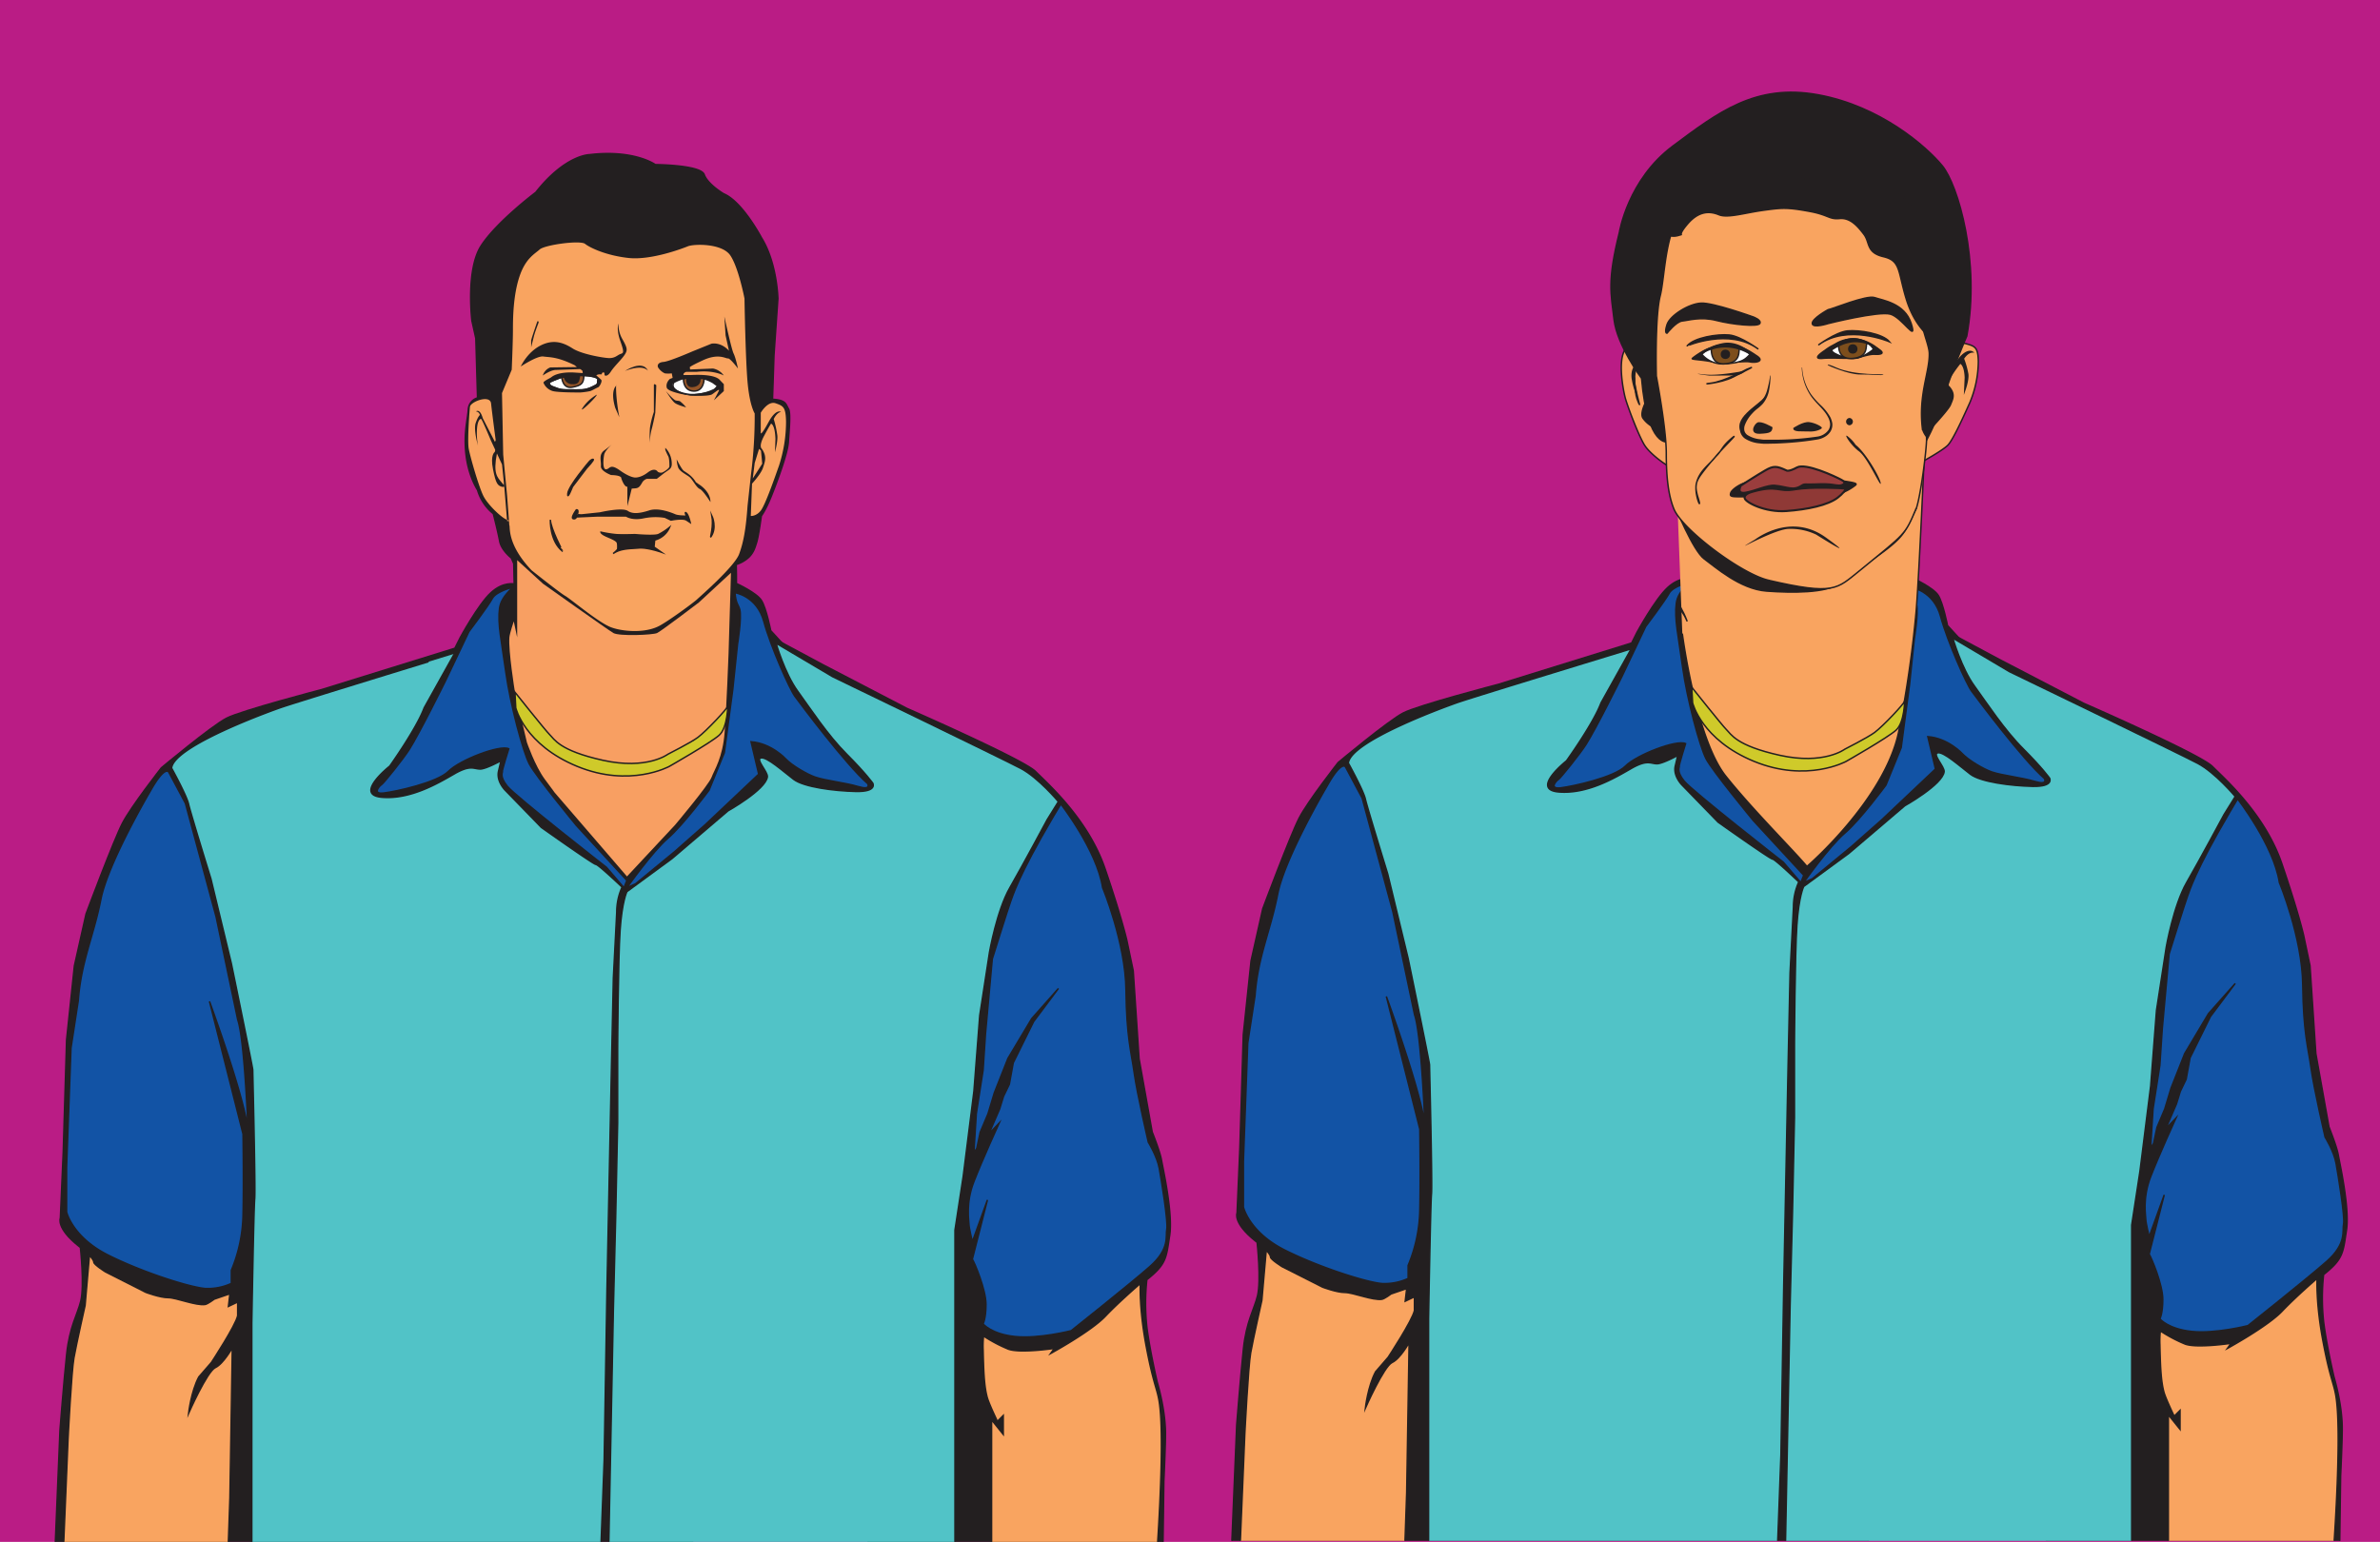 <svg xmlns="http://www.w3.org/2000/svg" xmlns:xlink="http://www.w3.org/1999/xlink" viewBox="0 0 1222.31 792"><defs><style>.cls-1,.cls-15{fill:none;}.cls-2{fill:#ba1c85;}.cls-3{clip-path:url(#clip-path);}.cls-11,.cls-22,.cls-4{fill:#231f20;}.cls-14,.cls-15,.cls-16,.cls-18,.cls-19,.cls-20,.cls-21,.cls-22,.cls-4,.cls-5,.cls-6,.cls-7,.cls-9{stroke:#231f20;stroke-miterlimit:10;}.cls-14,.cls-15,.cls-16,.cls-18,.cls-21,.cls-4,.cls-5,.cls-6,.cls-7,.cls-9{stroke-width:0.75px;}.cls-10,.cls-5{fill:#f9a460;}.cls-6{fill:#1253a5;}.cls-7{fill:#51c3c7;}.cls-8{fill:#f89f62;}.cls-9{fill:#cfca2a;}.cls-12,.cls-18{fill:#f9a561;}.cls-13,.cls-16{fill:#fff;}.cls-14{fill:#935427;}.cls-17{clip-path:url(#clip-path-2);}.cls-19{fill:#9a3d3d;}.cls-19,.cls-20{stroke-width:1.07px;}.cls-20{fill:#8f3936;}.cls-21{fill:#7d4e1c;}.cls-22{stroke-width:0.74px;}</style><clipPath id="clip-path"><rect class="cls-1" x="14" y="-122.3" width="592.95" height="916.38"/></clipPath><clipPath id="clip-path-2"><polyline class="cls-1" points="618.36 -124.92 1211.31 -124.92 1211.31 791.46 618.36 791.46"/></clipPath></defs><title>TZTommy</title><g id="Background"><rect class="cls-2" x="-54.46" y="-39.22" width="1332.13" height="874.59"/></g><g id="Layer_3" data-name="Layer 3"><g class="cls-3"><path class="cls-4" d="M422.53,341.38l43.17,22.46s59.9,26.2,66.13,32.44,27,24.46,35.69,49.91,11.23,36.94,11.23,36.94L582,498.6l3,45.17,6.74,37.68s4,10,4.74,14.23,6,27.45,4.24,38.93-1.59,14.7-11.73,22.71a113.43,113.43,0,0,0,0,24.21c1.5,12,5.24,28,5.24,28,0,.28,4.1,13.19,4.31,25.83.11,6.33-.81,25.33-.81,25.33L597,815l-128,31.7-41.31-98.08,27.08-368.47-53.16-45.8-5.24-7Z"/><path class="cls-4" d="M264.31,300s-5.74-1.5-12.23,4.49-15.72,23-15.72,23l-2.75,5.49-68.38,21.22s-41.17,10.73-48.91,14.72-33.44,25.46-33.44,25.46-15.47,19.71-20,28.45S44.2,469.4,44.2,469.4l-6,26.71-4,37.93-1.74,57.9L31,625.63s-2.33,5.13,9.47,14.49l.82.65s2.14,19.51.19,27.53c-1.66,6.84-5.74,13-7.24,27.2s-3.43,38.93-3.43,38.93L28,802.06l123.28,1.25,199.15,9.49L456.47,390.29l-60.65-66.38s-2.24-11.48-4.74-15.47-12.72-8.65-12.72-8.65Z"/><path class="cls-5" d="M45.94,644.84,43.7,670.55s-4.49,20-5.74,27-3,41.43-3,41.43l-2.49,59.39h84.6l1-29,1.24-77.11s-4.49,8.23-8.73,10.23S96.85,726,96.85,726s1.25-11.23,5.24-18.72l6.49-7.48s12.48-19,13.48-24v-7l-4.74,2.25.75-6.49-8,2.74s-3.39,2.55-4.74,2.75c-4.77.7-14.73-3.5-19-3.5s-11.48-2.74-11.48-2.74L54.18,653.33s-6-3.75-6-5S45.94,644.84,45.94,644.84Z"/><path class="cls-5" d="M509.25,794.08V729.32l6,7.48v-9.73l-3,3S507.88,721,507,717.71c-1.6-5.89-1.85-14.11-2.09-24.33a49.35,49.35,0,0,1,.22-7.11A75.84,75.84,0,0,0,517.86,693c6,2.24,23.58-.38,23.58-.38l-1.87,2.62s20.59-11.23,28.08-19.09,18-16.84,18-16.84-.74,12.35,3,32.19,5.63,21.51,6.74,28.82c3.24,21.48-1.87,86.85-1.87,86.85l-85.35,2.62Z"/><path class="cls-6" d="M77.26,406.26S55.55,443,51.81,462s-10.11,31.82-11.61,52l-3.74,24.34-2.25,61v23.21s3,13,21.53,22.21c17.16,8.56,39.31,15.61,48.13,16.9.7.1,1.32.17,1.84.2a29.18,29.18,0,0,0,13.1-2.62v-6.74a77.54,77.54,0,0,0,6-28.45c.38-16.47,0-41.55,0-41.55l-17.22-68.13s19.1,52,19.84,67.38c0,0-1.74-47.54-5.36-58L111,471,95.23,412.63l-8.61-16.1S84.7,393,77.26,406.26Z"/><path class="cls-6" d="M263.31,301.7s-8.49,2-10.48,5.74-12,17-12,17l-12.23,25.7s-13.16,26.61-18.47,34.94c-3.07,4.83-13.22,17.47-14.22,18s-5,5,1.25,4.24,27.45-5.36,33.19-11.16,26.45-13.79,30.94-11.55c0,0-3.49,11.11-3.24,11.55s-1.75,2.43,2.49,7.67,50.91,41.67,50.91,41.67l9,10.49,1.5-3.75L296,424s-21-25.45-24.21-31.69-9.73-30.45-12-46.92-4.28-24.73-3.25-32.94C257,309.29,258.57,306.19,263.31,301.7Z"/><path class="cls-6" d="M377.48,304.44s11.23,1.69,14.79,14.79S405.56,354,408.18,357.6s26.39,35.38,37.43,44.92c0,0,2.06,3.56-4.86,1.5S424,401,418.66,399.15c-4.22-1.42-12.07-6.07-15.16-9.36,0,0-7.3-8-17.78-8.79l3.93,16.65-27.52,26-15.72,13.85-20,16.47L322,455.93S335,437.52,343,430.6s21.15-24.71,21.15-24.71l7.86-19.28L376.36,354l2.43-23.2s2.25-13.48,1.13-17.79C379.35,310.89,377.86,309.87,377.48,304.44Z"/><path class="cls-7" d="M398.57,330.4s4.49,15.47,11,24.46,15.47,22.7,25.21,32.44,13.47,15,13.47,15,2.5,4.49-8.73,4.24-26.71-2.24-31.95-6.24-13.7-11.6-16.72-11,3.58,7.19,3.25,9.74c-.86,6.62-20.22,17.47-20.22,17.47L345.16,441l-23.2,17s-2.5,5-3.5,20-1.25,60.89-1.25,60.89v37.93l-1,48.17L315,673.54l-3.25,166.71,178.69-5V631.87l4.24-27.71,5.49-43.67,3-38.93,5-32.44s3.74-21.46,10.48-33.19S537.82,421,537.82,421l5.74-9.24s-10.23-12.22-19.21-17-96.71-47.16-96.71-47.16Z"/><path class="cls-7" d="M143.77,363.59s-54.4,19-55.65,30.94c0,0,7.74,14,8.73,18.47s11.48,38.43,11.48,38.43l10.48,43.43s11,53.4,11,54.65,1.49,61.14,1,66.38-1.49,63.89-1.49,63.89V798.32H308.48l1.8-48.41L311.72,662,314,549l1-46.67,1.74-33.94a30.92,30.92,0,0,1,2.75-12.72S307.23,444,306,444s-28-19-28-19l-18.46-19s-4.75-4.61-3.5-9.91l1.25-5.31s-7.85,4.31-10.73,4.24c-3.37-.07-5-2.24-13.23,2.5s-22.46,13.23-37.18,12,4-16,4-16,13.73-19.22,17.72-30l15.47-27.7S149.61,361.46,143.77,363.59Z"/><path class="cls-6" d="M544.81,413s18.47,23.71,21.46,42.93c0,0,11.73,28.2,12,52.65s2.75,31.95,4.24,42.68,7.24,35.44,7.24,35.44,4.49,7.23,5.62,13.47,4.61,27.7,3.87,31.2,1.74,10-8.74,19.21-40.37,32.94-40.37,32.94-16.53,4.25-28.76,3S504.88,680,504.88,680s1.5-2.5,1.5-10-5.74-21.21-7-23.21l7.74-30.45-7.74,21.46s-1.75-7.23-1.75-9-1.74-10.73,2.5-21.71,13-30.2,13-30.2l-5.24,5.49,5.49-12.72,2-6.49,3-6.24,2-11,10.49-21.22,12.72-17-13.72,15.48-12.23,20.46-7,17.72-3.24,10.73-4,9.48-1.74,8.24-1.5,2.25,1.25-20,3.49-22.34L506.13,531l3.49-38.43s8.49-27.2,9.49-29.7,3.49-12.22,21.71-43.17Z"/><path class="cls-4" d="M378.11,300.45c.25-.66,0-10.48,0-10.48a17.18,17.18,0,0,0,6.48-3.74c2.63-2.62,3.24-5.29,3.94-7.43C389.62,275.45,391,265,391,265s2.12-2.75,4.86-9.49,8.61-22.33,9-28.32,1.37-15.23,0-17.35-1-4.37-8.11-4.74l.75-22.59,2-29.07S399.19,135.12,391,122c0,0-9.73-18.47-19.34-22.46,0,0-8.24-4.87-10-9.86s-25.09-5.12-25.09-5.12-10.85-7.86-33.81-5.11c0,0-12.35,0-27.58,19.34,0,0-20.09,15.1-28.07,27.45s-4.74,38.56-4.74,38.56l2,9,.88,30.57a6.56,6.56,0,0,0-4.75,6.12c-.37,5.11-2.49,12.35-1.12,23.45s5.87,17.72,5.87,17.72a24.48,24.48,0,0,0,8.11,12.23s2.37,9.23,3.24,14,6,8.73,6,8.73l1.25,2.87.25,12.23,30.07,17.09,40.93,18.1Z"/><path class="cls-8" d="M283.27,405.27,322,450.19l24.7-26.46s17.22-20.46,18.72-24.45,5.74-10,6.74-23.21,2-40.18,2-40.18l1.25-41.68-16.47,15.23s-18.83,14.38-21.46,15.72c-2,1-19.47,1.74-22.46,0s-36.19-25.37-36.19-25.37l-13.22-12.07V327.4l-1.75-8.23s-2.07,6.11-2.25,8.23c-.57,6.88,2.75,27.46,2.75,27.46l6.24,26.45s4.16,12.15,9.23,19l5.07,6.82"/><path class="cls-9" d="M264.47,355.56s15.74,19.75,17.68,21.63c2.6,2.52,5,8.36,27.58,13.35S343,387.42,343,387.42s11.83-6,15.35-8.61c4.44-3.31,15.22-14.85,15.35-16s.12,10.86-4.37,14.85-25.58,16-25.58,16-20.21,11.11-47.29,0-31.57-30.07-31.57-30.07Z"/><path class="cls-10" d="M261.56,269.76c.63.62-1.5,9.6,11.48,23.2,0,0,14.35,11.48,17.22,13.11s16.67,13.34,23.21,16c5.85,2.35,17.83,3.37,25.21-.63,5.19-2.81,17.47-11.85,19.34-13.6S377.23,291,379.6,284.6s3.53-13.47,4.33-24.83l1.79-16.34a232.13,232.13,0,0,0,1.87-31.07s-2.5-3.75-3.62-15.6-1.62-43.42-1.62-43.42-3-15.73-7.24-22.09-18.72-6-21.83-4.74-19,7.24-30.45,6-19.84-5.24-22.34-7.24-20.71.5-23.33,2.87-7.36,4.62-10.48,14.23-3.25,21.08-3.25,27.2-.62,20.34-.62,20.34l-5,12,.62,31.56,2,21.09Z"/><path class="cls-10" d="M254.57,226.08s-1.87-14.1-2.37-18.84-10.6-.87-10.85,1.75-1.37,17.34-.63,21.46,5.24,19.84,7.62,24.46,9.6,11.35,12.1,12.1,0,.62,0,.62l-1.5-18.21-1.12-10.86-5.74-12.35s-4.49-10.86-5-11-1.87.75-2.12,5.36a35.57,35.57,0,0,0,.5,8.24s-2.38-8.11-1.13-11.61,2.12-4,2.12-4a2.25,2.25,0,0,0-2-1.87s2-1.74,3.49,3.49L254.2,227Z"/><path class="cls-11" d="M254.08,232.2s-2.38,1.37-.88,8.86,2.36,8.33,4.62,9H259v-1.87s1.32,2.87-1.17-.13-4.62-4.79-2.62-15.12-.38-3-.38-3Z"/><path class="cls-12" d="M390.71,222.46V212s3.62-6.24,7.61-4.86,5.24,2,5.37,9.48a73.48,73.48,0,0,1-3.62,22.58c-2,5.62-7,20.09-9.36,23.09s-5.12,2.74-5.12,2.74l.63-16.59s4.61-5,5.61-8.11,2.25-5.74-.62-9.86c0,0-1.75-1.1,1.25-6.66S396,217.6,396,217.6s2,.37,2.25,7.86l-.25,6.86s1.49-5.34,1.24-8.53a54.1,54.1,0,0,0-1.87-8.56s1.6-3.45,3.75-3.62c0,0-2.49-2-6.43,5.24S390.71,222.46,390.71,222.46Z"/><polygon class="cls-12" points="389.83 230.57 387.6 237.81 386.59 245.8 391.46 238.19 390.83 231.45 389.83 230.57"/><path class="cls-4" d="M326,274.62s9.86.88,12.1,0a29.34,29.34,0,0,0,5.74-3.74,11.35,11.35,0,0,1-7.61,6.49l-.37,3.62,3.74,2.62s-7.11-2.5-11.48-2.13-9.36.13-13.23,2.87c0,0,2.37-1.87,2.37-2.49s.16-2.8-.37-3.49c-1.46-1.92-7.49-3.12-8.24-5a63.29,63.29,0,0,0,7.74,1.25C319.71,274.87,326,274.62,326,274.62Z"/><path class="cls-4" d="M296,261.89s-3,4.12-1.62,4.5a1.2,1.2,0,0,0,1.62-.88l10.61-.49h15s3,2.12,8.86.87a30.47,30.47,0,0,1,11-.25l3.12,1.5s6.11-1.25,8,0l1.87,1.24s-.88-3.87-2-4.86.13,1.62.13,1.62-4.12.12-5.87-.63-8.48-3.49-13.1-2-8.61,2.12-11.36.25-14.1.75-14.1.75l-9.48,1-2.24-.12S297.5,261.64,296,261.89Z"/><path class="cls-4" d="M282.65,267s-.37,11.11,6.36,16.22C289,283.23,282.77,271.38,282.65,267Z"/><path class="cls-4" d="M302.58,237.2s-10.45,12.22-10.95,16.21S294,250,294,250l7.22-9.48s4.37-4.59,3.37-4.59S302.58,237.2,302.58,237.2Z"/><path class="cls-4" d="M365.63,265s2.87,6.23-.75,11C364.88,276,366.5,270,365.63,265Z"/><path class="cls-11" d="M358.77,248.67s6.11,3.49,6.11,9.23c0,0-3.87-6.11-5.49-6.74s-3.59-4.56-5-5.88-5.37-3-6.12-5.22a14.52,14.52,0,0,1-.74-4.09s2.49,5,3.61,5.84,4.25,2.37,6.24,5.86Z"/><path class="cls-11" d="M314.47,228.08s-3.76,3.24-4.19,5.49-.93,7.74,1.07,7.49,1.87-3.12,7.11.62,7.74,3.6,7.74,3.6,2.74.27,6.49-2.6,5.11-.38,5.11-.38a2.72,2.72,0,0,0,2.37.38c1.13-.5,3.62-2.12,3.62-3.12s0-4.12-.62-5.24-1.5-3.25-1.5-3.25V230a11.49,11.49,0,0,1,3.24,6.73c.5,4.25-.87,4-4.24,6.62l-3.37,2.62h-5.11a4.17,4.17,0,0,0-2.5,2.12c-1.12,1.88-1.75,2.62-3.49,2.75l-1.75.12L322.2,260V250s-1.36.63-3.11-4.24c0,0,.62-1.62-5.25-1.75,0,0-5.49-2-5.24-4.62s-1.29-5.76,1.68-8A53.75,53.75,0,0,0,314.47,228.08Z"/><path class="cls-11" d="M316.59,198s-3.37,2.24-.62,11.48l2.12,4.86a97.51,97.51,0,0,1-1.6-12.1C316.22,196.76,316.59,198,316.59,198Z"/><path class="cls-11" d="M354.77,192.64c.88,0,12.36-.87,15.1,2.75l1.87,1.94v3.55l-5.11,4.74s1.49-2.73,2.49-4.74-2.77,1.47-3.74,1.84c-2.48.95-10.61.53-10.61.53s-11.73-1.59-12.35-4.17,1.62-4.44,1.62-4.44l1.41-.54-.44-2.33a13.08,13.08,0,0,1-3.59,0,8.07,8.07,0,0,1-3.49-3.12c-.38-.92-.13-2.5,2.87-2.75s14.72-5.36,14.72-5.36l9.86-4s4.62-1.13,9,3.61l-1.74-7.86-.63-9.73s3.62,16.72,4.74,19,2.25,7.73,2.25,7.73-4-5.36-5.12-5.18-4.74-2.8-12.85.94-6.74,3.74-6.74,3.74l.13,1,11.73-.5a8.68,8.68,0,0,1,5.56,3.57S366.5,190,357.89,191h-5.46s-1.65.5-1.4,1.62Z"/><path class="cls-11" d="M335.81,197.89v13.72a47.32,47.32,0,0,0-2,8.11,47.61,47.61,0,0,0,0,7.69,25.08,25.08,0,0,1,.91-7.07c1.09-4.11,1.83-8.36,1.83-8.36l.5-14.09S335.81,196.64,335.81,197.89Z"/><path class="cls-13" d="M366.13,196.49a20.13,20.13,0,0,0-20.09,0s-3.62,2.61,7.11,6.23c0,0,9.48-.59,13-2.34,0,0,.87-.07,2.37-2.16Z"/><path class="cls-14" d="M351,194.64s-.25,6,5.18,6.24,5.43-6.24,5.43-6.24S353.65,193.39,351,194.64Z"/><path class="cls-11" d="M352.48,194.24s-.7,4.89,3.17,4.64,4.11-3.24,4.11-3.24v-1.25S353.94,193.84,352.48,194.24Z"/><path class="cls-11" d="M295.5,191.39s-8.51-.84-12.44,2.43c-.44.37-4.12,2-3.94,2.8a7.36,7.36,0,0,0,4.78,4.26c3,.81,14.27.71,14.27.71a38.13,38.13,0,0,0,5-.71c1-.33,3.11-1.61,3.94-1.9s2.33-3.17,1.67-3.88-2.53-2.26-2.53-2.26.61-.79,2.69-.51c0,0,.27-.8.5-.94a1,1,0,0,1,.83,0c.24.24.2,1.32.2,1.32s1.21,1.3,3.27-1.88,6.33-6.87,7.68-9.64c.79-1.62.56-2.9-1.78-7a15,15,0,0,1-2-8s-1.28,2.8,1,9.17,1.33,5.94-.19,6.55-2.71,2.25-6.17,2-13.76-2.1-18.16-4.91-9.64-5.06-16.56-1.5-10.11,10.76-10.11,10.76,8.42-5.61,11.6-5.14,7,0,16.1,4.49l1.12.93-13.66.19a6.37,6.37,0,0,0-3.84,4.16s3.84-2.76,6.46-2.85l12.67-.47a5.09,5.09,0,0,1,1.18.84,4.25,4.25,0,0,1,.19,1.22Z"/><path class="cls-15" d="M366.13,196.49a20.13,20.13,0,0,0-20.09,0s-3.12,4.63,8.11,6.13a24.64,24.64,0,0,0,12-2.24s.87-.07,2.37-2.16Z"/><path class="cls-16" d="M286.27,194.51l-4.12,1.86s-.62,1.53,2.06,2.39,2.43,1.49,8.3,1.49,7.73.32,11.48-1.4,2.62-1.46,3.12-3.9S292.51,191.64,286.27,194.51Z"/><path class="cls-11" d="M342,200.88s3.34,4,4.87,4.74c.55.26,1.84.21,2.37.5a20.31,20.31,0,0,1,3.15,3.12s-4.4-1.15-5.89-2.32S342,200.88,342,200.88Z"/><path class="cls-14" d="M288.51,193.82s.38,6,5.37,5.07,5.74-2.07,6-5.75c0,0-1.4-1.31-9.38.26Q289.56,193.58,288.51,193.82Z"/><path class="cls-11" d="M294.19,197.33s2.67.43,3.31-1.94.43-2.55.43-2.55l-8.42.57A4.4,4.4,0,0,0,294.19,197.33Z"/><path class="cls-15" d="M286.27,194.64s-3.34,1-4.12,1.85c-.55.57-.62,1.54,2.06,2.4s2.43,1.49,8.3,1.49,7.73.32,11.48-1.4,2.62-1.46,3.12-3.9S292.51,191.77,286.27,194.64Z"/><path class="cls-11" d="M321,190.52s9-6.11,11.85,0C332.81,190.52,330.81,186.78,321,190.52Z"/><path class="cls-11" d="M275.79,165.56s-3,8.74-3,9.24v3.59s.48-1.87,1.5-6c.43-1.75,2.37-6.81,2.37-6.81S276.29,164.1,275.79,165.56Z"/><path class="cls-11" d="M306.48,202.72a22.12,22.12,0,0,0-7.11,6.52C296.38,213.6,306.86,203.56,306.48,202.72Z"/></g><g class="cls-17"><path class="cls-4" d="M1026.89,338.76l43.17,22.46s59.9,26.2,66.14,32.44,27,24.46,35.68,49.91,11.23,36.94,11.23,36.94l3.25,15.47,3,45.17,6.74,37.69s4,10,4.74,14.22,6,27.45,4.24,38.93-1.58,14.7-11.73,22.71a113.43,113.43,0,0,0,0,24.21c1.5,12,5.25,28,5.25,28,0,.28,4.09,13.19,4.3,25.83.11,6.33-.81,25.33-.81,25.33l-.75,54.4-128,31.7L1032,746l27.07-368.47-53.15-45.8-5.24-7Z"/><path class="cls-4" d="M868.67,297.33s-5.74-1.49-12.23,4.5-15.72,22.95-15.72,22.95l-2.75,5.5-68.38,21.21s-41.17,10.73-48.91,14.72-33.44,25.46-33.44,25.46-15.47,19.71-20,28.45-18.72,46.66-18.72,46.66l-6,26.71-4,37.93-1.75,57.9L635.33,623s-2.33,5.13,9.47,14.49l.83.65s2.13,19.51.18,27.53c-1.66,6.84-5.74,13-7.23,27.2s-3.44,38.94-3.44,38.94l-2.8,67.63,123.28,1.24,199.15,9.49,106.06-422.51-60.64-66.38s-2.25-11.48-4.75-15.47-12.72-8.65-12.72-8.65Z"/><path class="cls-5" d="M650.31,642.22l-2.25,25.71s-4.49,20-5.74,27-3,41.43-3,41.43l-2.49,59.39h84.6l1-29,1.25-77.11s-4.5,8.24-8.74,10.23-13.72,23.46-13.72,23.46,1.24-11.23,5.24-18.72l6.48-7.48s12.48-19,13.48-24v-7l-4.74,2.25.75-6.49-8,2.74s-3.38,2.55-4.74,2.75c-4.77.7-14.72-3.49-19-3.49s-11.48-2.75-11.48-2.75l-20.71-10.48s-6-3.74-6-5S650.31,642.22,650.31,642.22Z"/><path class="cls-5" d="M1113.61,791.46V726.7l6,7.49v-9.74l-3,3s-4.36-9.12-5.25-12.36c-1.6-5.89-1.85-14.11-2.09-24.33a49.35,49.35,0,0,1,.22-7.11,75.84,75.84,0,0,0,12.73,6.74c6,2.24,23.58-.38,23.58-.38l-1.87,2.62s20.59-11.23,28.08-19.09,18-16.84,18-16.84-.75,12.35,3,32.19,5.63,21.51,6.74,28.82c3.25,21.48-1.87,86.85-1.87,86.85l-85.35,2.62Z"/><path class="cls-6" d="M681.62,403.65s-21.71,36.68-25.45,55.77-10.11,31.82-11.6,52l-3.75,24.34-2.24,61V620s3,13,21.52,22.21c17.16,8.56,39.31,15.61,48.13,16.9.7.1,1.32.17,1.84.2a29.24,29.24,0,0,0,13.11-2.62V650a77.78,77.78,0,0,0,6-28.45c.37-16.47,0-41.55,0-41.55L712,511.83s19.09,52,19.84,67.38c0,0-1.75-47.54-5.37-58l-11.1-52.78L699.59,410,691,393.91S689.06,390.34,681.62,403.65Z"/><path class="cls-6" d="M867.67,299.08s-8.48,2-10.48,5.74-12,17-12,17L833,347.49s-13.16,26.61-18.47,34.94c-3.07,4.84-13.22,17.47-14.22,18s-5,5,1.25,4.24,27.45-5.36,33.19-11.16,26.45-13.79,30.94-11.55c0,0-3.49,11.11-3.24,11.55s-1.75,2.43,2.5,7.67,50.91,41.68,50.91,41.68l9,10.48,1.5-3.75-26-28.2s-21-25.45-24.2-31.69-9.74-30.45-12-46.92-4.28-24.73-3.25-32.94C861.33,306.67,862.93,303.57,867.67,299.08Z"/><path class="cls-6" d="M981.84,301.83s11.23,1.68,14.79,14.78,13.29,34.82,15.91,38.37,26.39,35.38,37.43,44.92c0,0,2.06,3.56-4.86,1.5s-16.73-3.06-22.09-4.87c-4.22-1.42-12.07-6.07-15.16-9.36,0,0-7.3-8-17.78-8.79L994,395l-27.51,26L950.77,434.9l-20,16.47-4.43,1.94s13-18.41,21.08-25.33,21.15-24.71,21.15-24.71L976.42,384l4.3-32.56,2.43-23.21s2.25-13.48,1.13-17.78C983.71,308.27,982.22,307.25,981.84,301.83Z"/><path class="cls-7" d="M1002.93,327.78s4.49,15.47,11,24.46,15.47,22.71,25.21,32.44,13.47,15,13.47,15,2.5,4.49-8.73,4.24-26.7-2.24-31.94-6.23-13.71-11.61-16.72-11,3.57,7.18,3.24,9.73c-.85,6.62-20.21,17.47-20.21,17.47l-28.7,24.45-23.21,17s-2.5,5-3.5,20-1.24,60.89-1.24,60.89v37.93l-1,48.17-1.25,48.66-3.24,166.71,178.68-5V629.25l4.24-27.7,5.49-43.68,3-38.93,5-32.44s3.74-21.46,10.48-33.19,19.22-34.94,19.22-34.94l5.74-9.23s-10.24-12.23-19.22-17S1032,345,1032,345Z"/><path class="cls-7" d="M748.13,361s-54.4,19-55.65,30.95c0,0,7.74,14,8.74,18.46s11.47,38.44,11.47,38.44l10.49,43.42s11,53.4,11,54.65,1.49,61.14,1,66.38-1.5,63.89-1.5,63.89V795.7H912.84l1.8-48.41,1.45-87.94,2.24-113,1-46.66,1.75-33.94a30.84,30.84,0,0,1,2.74-12.73s-12.23-11.73-13.47-11.73-28-19-28-19l-18.46-19s-4.74-4.62-3.5-9.92l1.25-5.31s-7.85,4.31-10.73,4.25c-3.36-.08-5-2.25-13.23,2.49s-22.46,13.23-37.18,12,4-16,4-16S818.26,371.7,822.25,361l15.47-27.7S754,358.84,748.13,361Z"/><path class="cls-6" d="M1149.17,410.38s18.47,23.71,21.46,42.93c0,0,11.73,28.2,12,52.65s2.75,31.95,4.25,42.68,7.23,35.44,7.23,35.44,4.5,7.23,5.62,13.47,4.62,27.7,3.87,31.2,1.74,10-8.74,19.21-40.37,32.95-40.37,32.95-16.53,4.24-28.76,3-16.47-6.49-16.47-6.49,1.5-2.49,1.5-10-5.74-21.21-7-23.21l7.74-30.45-7.74,21.47s-1.74-7.24-1.74-9-1.75-10.73,2.49-21.71,13-30.2,13-30.2l-5.24,5.49,5.49-12.72,2-6.49,3-6.24,2-11,10.48-21.21,12.73-17-13.73,15.47L1122,541.15l-7,17.72-3.24,10.73-4,9.49-1.75,8.23-1.5,2.25,1.25-20,3.49-22.34,1.25-18.84L1114,490s8.48-27.2,9.48-29.69,3.49-12.23,21.71-43.18Z"/></g><path class="cls-11" d="M842,185.68s-3.28-1.18-4.19.79-2,11.64-.66,14.78,6.68,6.29,6.42,2.49S842,185.68,842,185.68Z"/><path class="cls-5" d="M851.33,199.41a1.78,1.78,0,0,0,.14-1c-.51-2.64-2.75-14.5-3.43-18.81-.76-4.87-11.41-2.69-13.09-.55-4.32,5.49-1.42,20.7-.37,24.92s7.11,20.27,10.18,24.94,12.24,11.35,15.35,12c1.4.31,1.54.47,1.27.56a1.12,1.12,0,0,1-1.39-1L857.7,222.8,856,212a1.69,1.69,0,0,0-.22-.63l-7.31-12.24s-5.9-11-6.52-11.13-2.29.84-2.45,5.61a30.71,30.71,0,0,0,.87,8.48,43.41,43.41,0,0,1-1.41-4.6c-.18-.72-.34-1.47-.46-2.23a10.49,10.49,0,0,1,.12-5.1,16.65,16.65,0,0,1,1.58-3.18,1.88,1.88,0,0,0-1.54-2.86h-.07s2.34-1.83,4.36,3.29a1.29,1.29,0,0,0,.17.33l8,12.1Z"/><path class="cls-4" d="M846.2,204.66s-4.45,7.33-2.35,10.21a14.64,14.64,0,0,0,4.71,4.18s2.09-8.37.78-11A7.12,7.12,0,0,0,846.2,204.66Z"/><path class="cls-4" d="M1004.56,179.4s10.2-5.5,9,5.1-2.75,24.35-5.89,26.31-20,16.49-18.46,13.35S994,190.79,994,190.79Z"/><path class="cls-18" d="M1000.32,191V181.1s4.37-5.9,9.2-4.6,6.35,1.89,6.5,9a55.8,55.8,0,0,1-4.38,21.37c-2.42,5.32-8.46,19-11.32,21.85s-13.3,8.55-13.3,8.55l2.06-14.44s11.39-11.94,12.59-14.89,2.72-5.44-.75-9.33c0,0-2.11-1,1.51-6.31a65.55,65.55,0,0,1,4.23-5.85s2.41.35,2.71,7.44l-.3,6.49s1.81-5.06,1.51-8.08a42,42,0,0,0-2.26-8.1s1.93-3.26,4.53-3.42c0,0-3-1.89-7.78,5S1000.32,191,1000.32,191Z"/><path class="cls-5" d="M864,325.45s7,54,22.32,73.2c13.7,17.2,35,38.37,41.68,46.42,0,0,40-34.33,47.16-69.37a583.19,583.19,0,0,0,9-62.62c1.57-20.22,4.22-81.56,4.22-81.56L861.49,259.37"/><path class="cls-4" d="M860.08,259.68s9.42,23.26,15.18,27.42,18.32,15.48,31.93,16.51,30.7.95,37.09-3.73,28.6-28,27.82-28S860.08,259.68,860.08,259.68Z"/><path class="cls-4" d="M831.68,119.33S836,92.24,859.16,75s42.4-32.2,74.59-26.31,55.75,26.7,63.8,36.51,19.59,49.14,12.53,87.46c0,0-8.26,19.08-12.53,33.7s-12.36,28.95-18.65,33.79-118.22-.1-118.22-.1l-3.88-13.11s-10.6,3.53-13.74-32.59c0,0-12.56-16.88-14.13-30.23S825.4,144.46,831.68,119.33Z"/><path class="cls-5" d="M859.68,261.45c-2.73-6.69-3.92-15.7-3.92-28.66s-5.11-39.65-5.11-39.65-.78-30.23,2-41.22,2.35-40,15.7-45.94,18.06-9.81,36.51-8.24,18.65,3.31,43.58,5.89c23.3,2.4,38.74,29.46,38.87,62.42,0,4,3.47,11.53,3.53,15.5.17,9.71-5.65,21.09-3.53,38.68a12.49,12.49,0,0,0,2,3.93c.84,1.22-2.51,29-5.1,36.9-7.07,13.61-4.19,14.4-30,31.31-11.55,9.23-11.91,13.54-45.87,5.69C894.32,294.84,864,272,859.68,261.45Z"/><path class="cls-4" d="M856.15,120.64a8.68,8.68,0,0,0,6,.26c3.4-1.05-1.52,1.25,4.5-5.82s11.73-6.6,16.18-4.77,13.34-1,22.77-2.29,12.09-1.58,23.64.54c10,1.84,10.06,4.22,15.55,3.69s9.35,4,12.49,8.15,1.08,9.35,10,11.44,7.37,7.42,11.68,21.62,11.93,19.95,16.94,23.66c6,4.46,2.64-76.11-27.46-79.78S862.69,78.5,856.93,100.22,856.15,120.64,856.15,120.64Z"/><path class="cls-4" d="M899.14,247.42c-4.67.26-9.75,4-10.27,5.75s0,2,4.69,2h16.51c6,0,30.06-.36,33.73-1.27a26.59,26.59,0,0,0,9.19-4.75c1-1-.78-1.34-11.25-2.76S899.14,247.42,899.14,247.42Z"/><path class="cls-11" d="M912.82,198c5.76-2.61-2.72-2.14-4.58,3.27-1.8,5.2-16.13,11.14-14.87,18.73s13.37,6.23,15.79,6.49,5.52-.16,9.5-4.86S912.82,198,912.82,198Z"/><path class="cls-19" d="M894.06,249.41s8.39-5.42,12.57-7.81,5.75-2.32,10.72,0c0,0,1,1,5.5-1.48s19.63,4.58,23,6.42-.28,2.88-1,2.87c-3,0-3.79-1-12.42-.62-5.33.25-5.5-.4-7.17.68-4.4,2.86-7.15.67-13.65,0-3.88-.4-10.2,2.82-15.18,3.61S894.06,249.41,894.06,249.41Z"/><path class="cls-20" d="M900.22,252.54c-1.12.31-4.7,1.32-4.18,3.42s10.46,7.32,21.33,6.54,21.46-3,26.51-6.93c2.3-1.79,4.68-4.36,3.63-4.62s-17.38-1.07-25.63.39C912.89,252.94,913.37,248.9,900.22,252.54Z"/><path class="cls-4" d="M900.38,162.78c-.78-.26-20.41-7.33-26.69-7.07s-16,6.28-17.54,11,0,4.44,0,4.44,4.71-6,7.85-6.28,9.42-2.35,17.54-.26,21.2,3.4,22.25,1.57S900.38,162.78,900.38,162.78Z"/><path class="cls-4" d="M938.82,159.1c2-.29,19.84-7.67,23.91-6.25s15.51,2.84,18.82,13.35-4.58-3.13-10.68-4.83-32,4.83-32,4.83-7.88,2.56-8.13,0S938.82,159.1,938.82,159.1Z"/><path class="cls-4" d="M878.92,178.81c-2.75,0-9.42,4.81-9.81,5.35s4.51.53,10.2,1.66,16.68-.53,19.44.06,7.54-.28,3.73-2.9c-8.62-5.92-9.62-4.76-15.12-4.17A30.85,30.85,0,0,1,878.92,178.81Z"/><path class="cls-16" d="M898.75,182c-.2-.66-13.11-10.76-24.74,0a14.15,14.15,0,0,0,12.13,4.87C894.23,186.27,896,185,898.75,182Z"/><path class="cls-4" d="M945,175.87a25.55,25.55,0,0,0-7.59,4c-1.45,1-7.2,4.73-1.31,4.2s15.12.53,18.82-.54c6.12-1.78,7.1-1.57,8.41-1.53s5.86,0,1.15-2.81-13.1-3.69-18.4-3.69"/><path class="cls-16" d="M947.77,174.75s-5.84,2.56-7,4.49,5.89,4.67,10.79,4.87,10.6-4.68,10.6-4.68S959.88,173.25,947.77,174.75Z"/><path class="cls-21" d="M893.37,178.81a16,16,0,0,0-14.45,0s-.86,8.83,7.22,8.05S892.7,180.77,893.37,178.81Z"/><path class="cls-11" d="M901.17,183.72c2,1.4-5.83-9.09-15.92-7.55a30.37,30.37,0,0,0-15.36,7.68.17.17,0,0,0,.21.27C874.48,181.43,886,173.16,901.17,183.72Z"/><path class="cls-21" d="M958.78,176.06c-.22-.46-8.3-5-14.47,1,0,0-.84,7.84,7.24,7.05S958.11,178,958.78,176.06Z"/><circle class="cls-4" cx="886.13" cy="181.99" r="2.04"/><circle class="cls-4" cx="951.54" cy="179.24" r="2.04"/><path class="cls-10" d="M925.44,188.82c.79,12.37,6.79,16.74,10.8,21.09,9.18,10,1.23,14.48-2.73,15.12a161.24,161.24,0,0,1-27.3,1.88c-20.08-1.38-8.57-14.23-5.11-17,3.69-2.95,7.11-4.3,8.09-17.06"/><path class="cls-11" d="M925.55,188.82a26.92,26.92,0,0,0,4.63,13.78,41,41,0,0,0,4.9,5.49,25.81,25.81,0,0,1,4.74,5.87c.15.28.31.56.44.85l.34.92a9.67,9.67,0,0,1,.45,1.93,6.74,6.74,0,0,1-.91,3.92,8.23,8.23,0,0,1-2.87,2.76,11,11,0,0,1-3.69,1.38c-4.91.84-9.85,1.4-14.82,1.76q-3.72.27-7.45.39c-1.25,0-2.49.06-3.74.06h-1.43l-.48,0c-.64-.06-1.28-.08-1.92-.18a16.5,16.5,0,0,1-7.5-2.43,6.09,6.09,0,0,1-2.49-3.61,7.48,7.48,0,0,1,.42-4.25,15.11,15.11,0,0,1,1.91-3.47,23.67,23.67,0,0,1,2.49-2.95,21.54,21.54,0,0,1,2.94-2.49,21.75,21.75,0,0,0,2.79-2.25,13.85,13.85,0,0,0,3.33-6.19,52.45,52.45,0,0,0,1.46-7.22h.21a42.64,42.64,0,0,1-.73,7.45,15.17,15.17,0,0,1-3.18,7,20.7,20.7,0,0,1-2.84,2.58,18.87,18.87,0,0,0-2.61,2.43,17.86,17.86,0,0,0-3.77,5.85,5.42,5.42,0,0,0-.3,3,3.85,3.85,0,0,0,1.67,2.31,15,15,0,0,0,6.48,2.13c.59.11,1.18.15,1.78.22l.44,0,.43,0,.92,0,3.69,0q3.69,0,7.38-.18c4.92-.25,9.83-.7,14.7-1.42a8.47,8.47,0,0,0,5.73-3.43,5.4,5.4,0,0,0,.81-3.17,8.33,8.33,0,0,0-.35-1.69l-.28-.83c-.12-.27-.27-.53-.4-.79-2.16-4.3-6.49-7.25-9.21-11.48a27.32,27.32,0,0,1-4.32-14.14Z"/><path class="cls-11" d="M910.33,219.45s-5.89-3.54-7.85-2.36-4.08,5.94,1.3,5.72S910.13,222,910.33,219.45Z"/><path class="cls-11" d="M921,219.83s5-3.42,8.2-3,6.68,2.39,6.48,3-2.95,2-6.48,1.8S920.63,222.18,921,219.83Z"/><path class="cls-5" d="M984.14,261.06c-5.95,14.14-5.3,12.57-29.25,32.2-11.55,9.22-12.69,12.65-46.65,4.8"/><path class="cls-4" d="M934.09,177.07c-1,.74,8.63-6.5,14.71-7.09s18.06,1.32,21.6,5.57C970.4,175.55,948.83,166.29,934.09,177.07Z"/><path class="cls-11" d="M966.34,180.71c2,1.44-5.79-7.79-16-6.94-8,.67-11,5.53-13.23,7.59-.47.44-2.31.53-2,1.07C937.38,185.88,947.82,167.35,966.34,180.71Z"/><path class="cls-4" d="M902.8,179.16c1,.74-8.63-6.5-14.72-7.09s-18.06,1.33-21.59,5.57C866.49,177.64,888.06,168.38,902.8,179.16Z"/><path class="cls-5" d="M840.71,204.79c1.1,3.09,1.31,3,1.31,3s-2.75-10.08-2.62-13.09S839.4,201.12,840.71,204.79Z"/><path class="cls-11" d="M938.7,187.64s10.6,4.81,16.68,4.72,11.19.68,11.88.09-14.22.73-24.25-3.69C941.81,188.23,938.4,186.66,938.7,187.64Z"/><path class="cls-11" d="M953,228.48c5.5,4.31,12.9,17.47,12.9,19.82s-6.67-13.15-11.19-16.49-8.44-10-5.49-7.46A17.48,17.48,0,0,1,953,228.48Z"/><path class="cls-4" d="M897,189.74s-11.52,6.28-18.32,7.07,4.91.23,11.45-3.18S903.26,187.12,897,189.74Z"/><path class="cls-11" d="M896.33,190.46c-3.63.61-14.52,2.62-20.94,1.88-8.9-1,1.77.6,2.75.6,19.79-.08,11.84-.1,14.45-.49A5.72,5.72,0,0,0,896.33,190.46Z"/><path class="cls-4" d="M882.06,233.57a108.64,108.64,0,0,0-8.23,9.84c-3.16,4.33-3.53,6.53-1.71,12.36,2.42,7.74-2.42-1.87-.74-8s6.37-8.95,9.43-12.86c3.27-4.18,13.32-13.81,8.44-9.71C884.55,229.21,884.73,230.61,882.06,233.57Z"/><path class="cls-22" d="M847.87,127.31c1.82,2.85,2.85,4.4,4.67,3.88s-3.15,4.2-6.37-.75S847.87,127.31,847.87,127.31Z"/><path class="cls-11" d="M949.85,218.44a1.88,1.88,0,0,0,0-3.75,1.88,1.88,0,0,0,0,3.75Z"/><path class="cls-11" d="M901.26,277.16c.77-.46,18.36-14.14,36.49-1.05s-5-1.5-5-1.5a30.43,30.43,0,0,0-14.19-2.95C910.32,271.92,885.65,286.58,901.26,277.16Z"/><path class="cls-9" d="M868.84,353s15.74,19.74,17.67,21.62c2.6,2.52,5,8.36,27.58,13.35s33.31-3.12,33.31-3.12,11.83-6,15.35-8.61c4.44-3.31,15.23-14.84,15.35-16s.13,10.86-4.37,14.85-25.58,16-25.58,16-20.21,11.11-47.29,0S869.29,361,869.29,361Z"/><path class="cls-4" d="M862,310.33s2.16,2.69,4.5,8.86c0,0-1.76-4.53-3.94-6.17S862,310.33,862,310.33Z"/></g></svg>